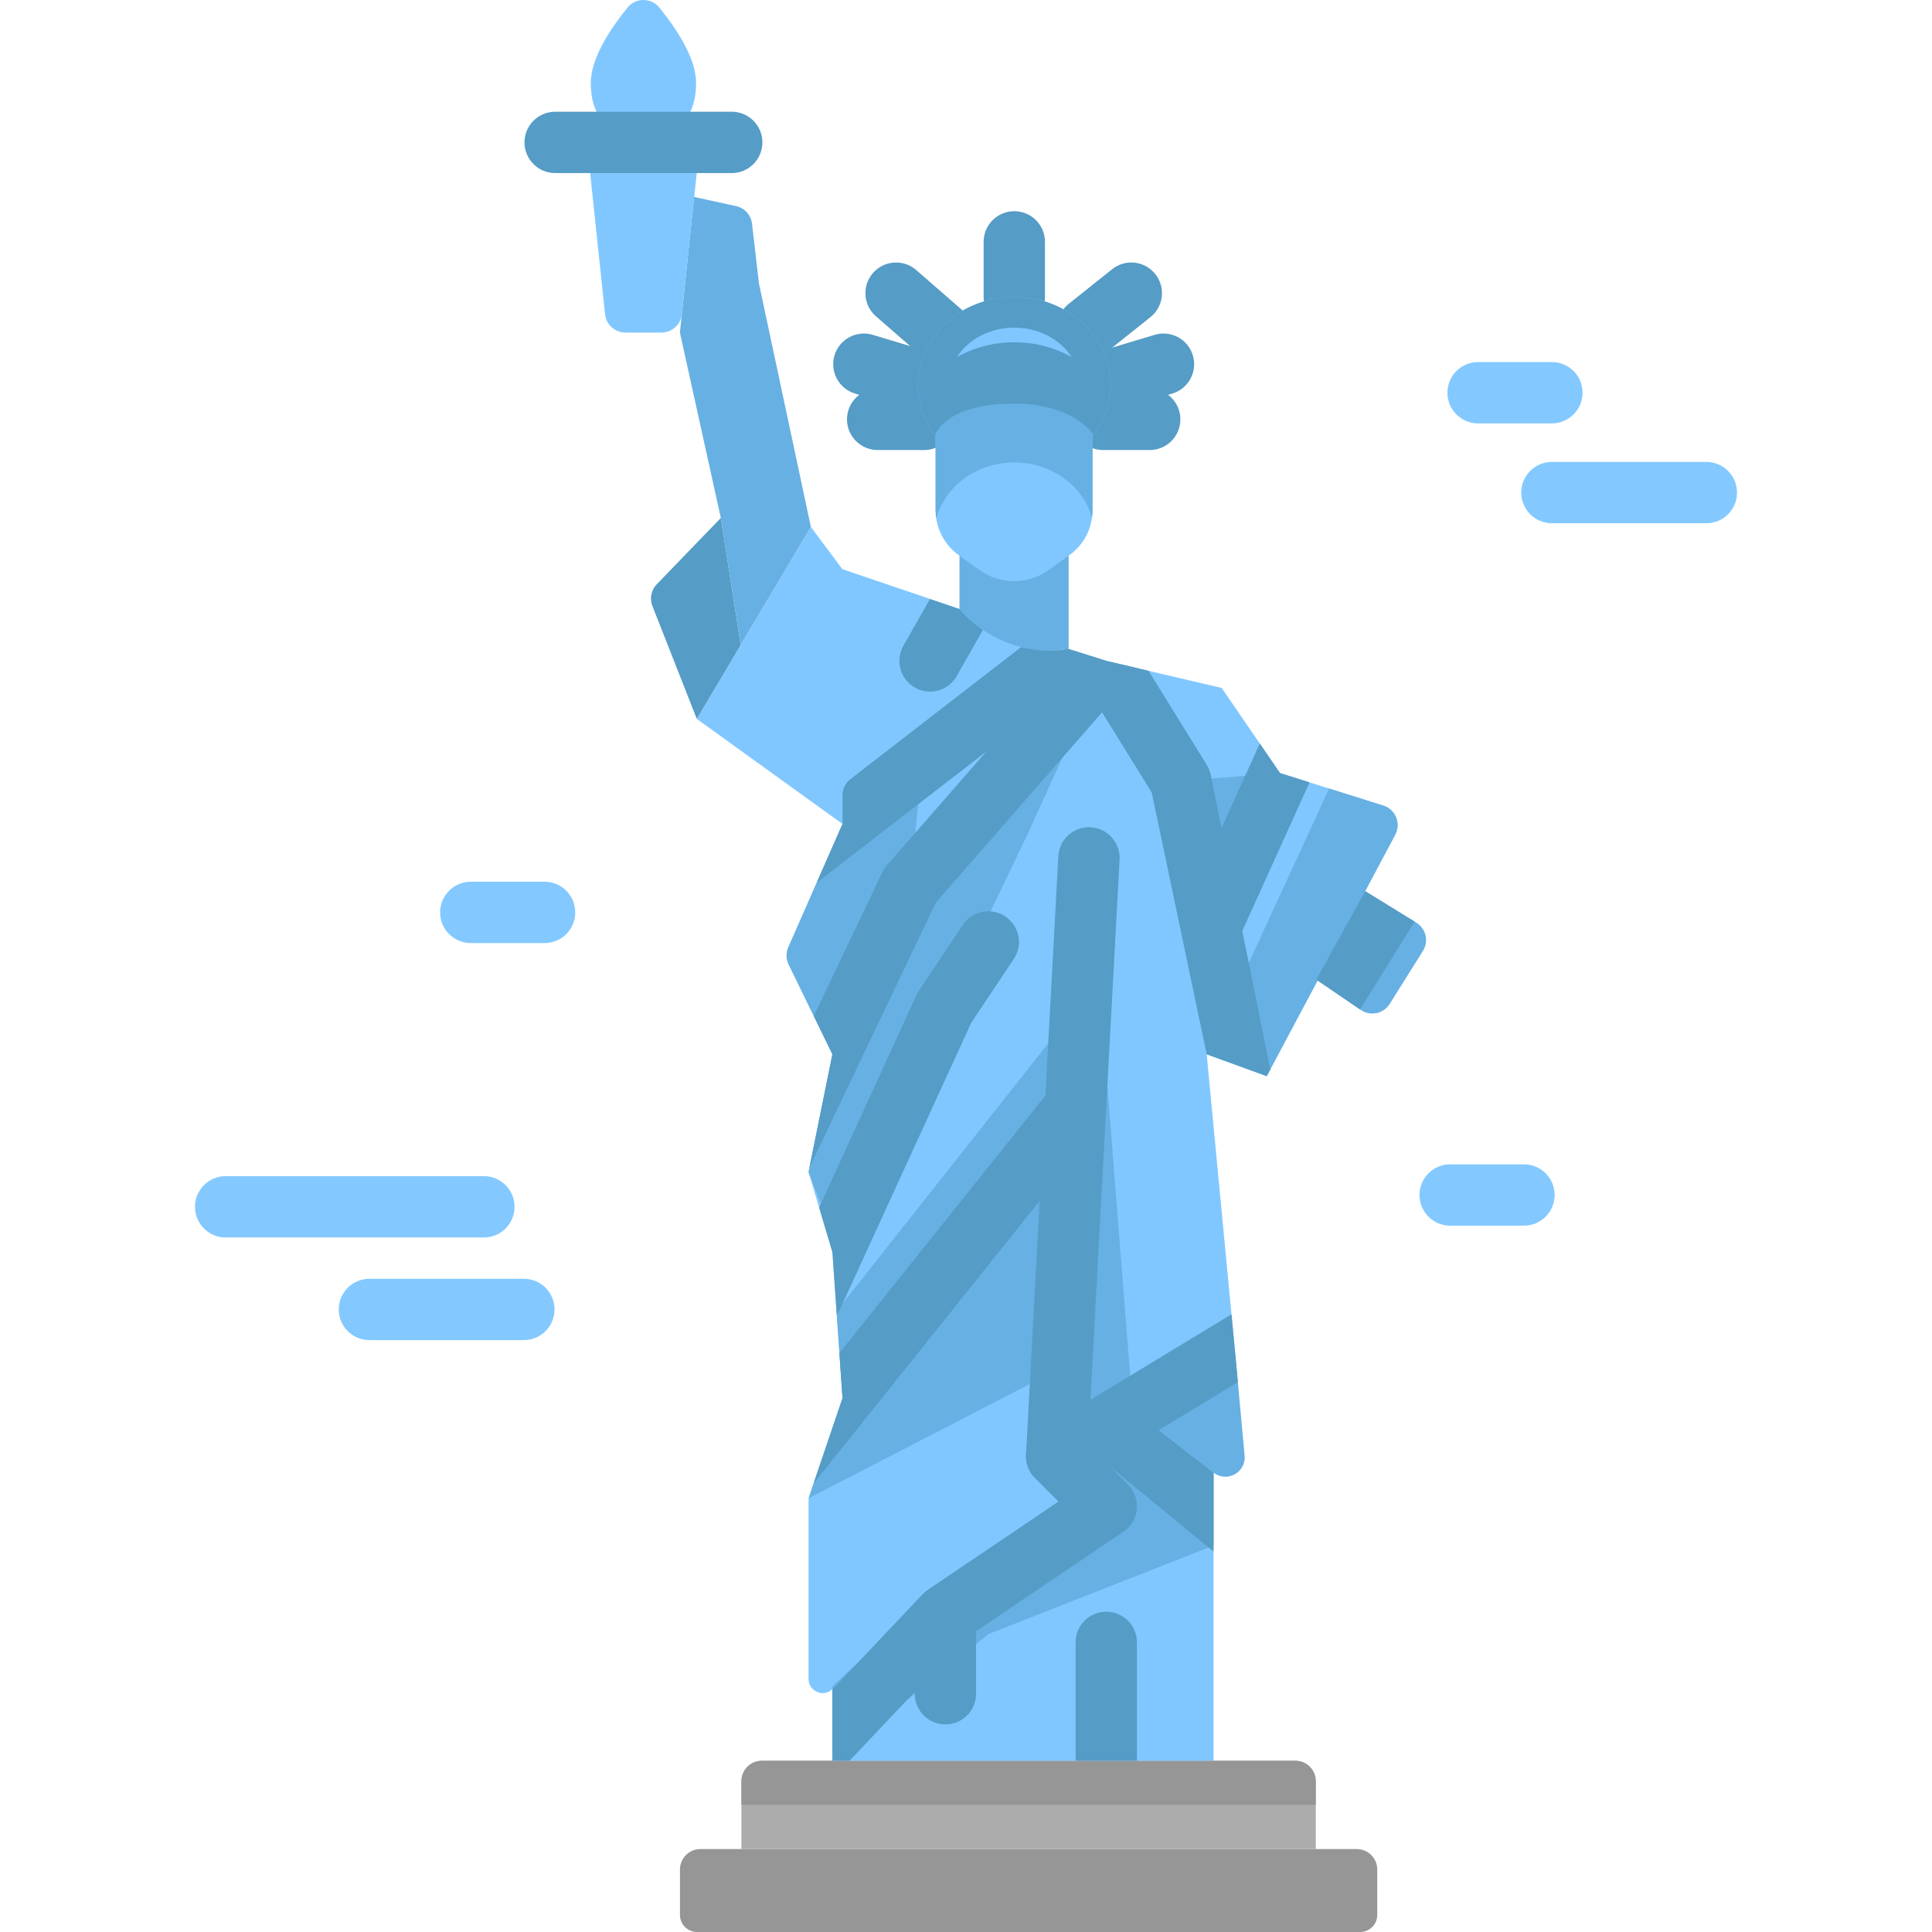 <?xml version="1.0" encoding="iso-8859-1"?>
<!-- Generator: Adobe Illustrator 19.0.0, SVG Export Plug-In . SVG Version: 6.00 Build 0)  -->
<svg version="1.1" id="Capa_1" xmlns="http://www.w3.org/2000/svg" xmlns:xlink="http://www.w3.org/1999/xlink" x="0px" y="0px"
	 viewBox="0 0 512 512" style="enable-background:new 0 0 512 512;" xml:space="preserve">
<path style="fill:#67B0E3;" d="M283.2,145.046h-28.927v16.37l-30.994-10.509v67.457l23.19-43.216c0,0,35.202-2.909,36.731-3.138
	v-26.965H283.2z"/>
<g>
	<path style="fill:#83C9FF;" d="M411.27,112.203h-19.562c-4.489,0-8.127-3.638-8.127-8.127c0-4.489,3.638-8.127,8.127-8.127h19.562
		c4.489,0,8.127,3.638,8.127,8.127C419.397,108.565,415.759,112.203,411.27,112.203z"/>
	<path style="fill:#83C9FF;" d="M452.202,138.67H411.27c-4.489,0-8.127-3.638-8.127-8.127c0-4.489,3.638-8.127,8.127-8.127h40.932
		c4.489,0,8.127,3.638,8.127,8.127C460.329,135.032,456.69,138.67,452.202,138.67z"/>
	<path style="fill:#83C9FF;" d="M403.865,324.815h-19.561c-4.489,0-8.127-3.638-8.127-8.127s3.638-8.127,8.127-8.127h19.562
		c4.489,0,8.127,3.638,8.127,8.127C411.992,321.177,408.353,324.815,403.865,324.815z"/>
	<path style="fill:#83C9FF;" d="M144.322,249.923h-19.562c-4.489,0-8.127-3.638-8.127-8.127c0-4.489,3.638-8.127,8.127-8.127h19.562
		c4.489,0,8.127,3.638,8.127,8.127C152.451,246.285,148.811,249.923,144.322,249.923z"/>
	<path style="fill:#83C9FF;" d="M128.237,327.945H59.798c-4.489,0-8.127-3.638-8.127-8.127c0-4.489,3.638-8.127,8.127-8.127h68.439
		c4.489,0,8.127,3.638,8.127,8.127S132.726,327.945,128.237,327.945z"/>
	<path style="fill:#83C9FF;" d="M138.831,355.144H97.901c-4.489,0-8.127-3.638-8.127-8.127c0-4.489,3.638-8.127,8.127-8.127h40.931
		c4.489,0,8.127,3.638,8.127,8.127S143.319,355.144,138.831,355.144z"/>
</g>
<path style="fill:#969697;" d="M359.564,490.014H185.615c-2.993,0-5.418,2.426-5.418,5.418v12.037c0,2.503,2.028,4.531,4.531,4.531
	h175.725c2.503,0,4.531-2.028,4.531-4.531v-12.037C364.983,492.441,362.557,490.014,359.564,490.014z"/>
<path style="fill:#ACACAD;" d="M348.694,490.014H196.485v-17.975c0-2.993,2.426-5.418,5.418-5.418h141.373
	c2.993,0,5.418,2.426,5.418,5.418v17.975H348.694z"/>
<path style="fill:#969697;" d="M343.276,466.621H201.902c-2.993,0-5.418,2.426-5.418,5.418v6.279h152.209v-6.279
	C348.694,469.047,346.269,466.621,343.276,466.621z"/>
<path style="fill:#81C7FF;" d="M293.173,175.15l-5.591,6.394l-46.402,53.088l-20.578,44.754l-4.941-10.143l-6.658-13.651
	c-0.698-1.432-0.731-3.098-0.09-4.556l7.518-17.099l6.848-15.572l39.098-30.245l19.787-15.312l1.041-0.801L293.173,175.15z"/>
<path style="fill:#67B0E3;" d="M244.456,201.984l-21.172,16.379l-14.366,32.679c-0.641,1.458-0.608,3.123,0.089,4.554l11.594,23.793
	l20.581-44.763L244.456,201.984z"/>
<g>
	<path style="fill:#81C7FF;" d="M300.228,373.652l-20.21,12.267l13.155,13.253l-42.631,19.625l-28.608,27.547l-0.054,0.065
		l-1.279,1.225l0,0c-2.374,2.285-6.329,0.602-6.329-2.693v-47.859l1.344-3.966l7.661-22.573l-0.823-11.975l-0.715-10.306
		l-0.054-0.801l-1.084-15.626l-3.522-11.823l-2.807-9.384l0.26-1.279l6.069-29.962l20.578-44.754l46.402-53.088l5.591-6.394
		l4.475,7.229l15.247,24.588l4.411,46.347v0.022l2.482,26.05l0.488,5.115v0.01l6.079,63.784l0.856,8.995L300.228,373.652z"/>
	<polygon style="fill:#81C7FF;" points="339.228,204.874 326.463,233.081 318.964,249.65 318.964,249.662 317.306,253.314 
		316.818,248.242 315.757,237.037 312.896,206.966 297.649,182.378 293.173,175.15 302.135,177.252 304.367,177.773 
		323.754,182.313 333.853,197.04 	"/>
</g>
<polygon style="fill:#67B0E3;" points="339.229,204.876 317.309,253.34 312.893,206.963 "/>
<g>
	<polygon style="fill:#81C7FF;" points="223.283,218.363 223.283,150.906 214.888,139.628 184.665,190.528 	"/>
	<path style="fill:#81C7FF;" d="M254.273,161.417l-30.989-10.511v67.457l59.917-46.351
		C264.58,174.794,254.273,161.417,254.273,161.417z"/>
</g>
<path style="fill:#67B0E3;" d="M329.836,385.752c0.411,4.461-4.701,7.26-8.238,4.512l0,0l-14.499-11.27l-6.87-5.343l26.982-16.363
	l0.834,8.994L329.836,385.752z"/>
<polygon style="fill:#81C7FF;" points="321.598,390.264 321.598,466.618 220.602,466.618 220.602,446.874 227.971,439.971 
	250.542,418.797 293.173,399.172 280.018,385.918 287.82,381.183 300.228,373.652 307.099,378.994 "/>
<g>
	<path style="fill:#559CC6;" d="M268.797,86.828c-4.489,0-8.127-3.638-8.127-8.127V64.095c0-4.489,3.638-8.127,8.127-8.127
		c4.489,0,8.127,3.638,8.127,8.127v14.606C276.924,83.19,273.285,86.828,268.797,86.828z"/>
	<path style="fill:#559CC6;" d="M288.252,95.039c-2.388,0-4.753-1.047-6.358-3.059c-2.799-3.508-2.224-8.621,1.285-11.422
		l11.557-9.219c3.509-2.798,8.622-2.225,11.422,1.286c2.799,3.508,2.224,8.621-1.285,11.422l-11.557,9.219
		C291.818,94.459,290.029,95.039,288.252,95.039z"/>
	<path style="fill:#559CC6;" d="M294.343,108.848c-3.494,0-6.723-2.272-7.78-5.791c-1.292-4.299,1.146-8.831,5.445-10.122
		l13.987-4.203c4.298-1.296,8.83,1.146,10.122,5.445c1.292,4.299-1.146,8.831-5.445,10.122l-13.987,4.203
		C295.905,108.736,295.117,108.848,294.343,108.848z"/>
	<path style="fill:#559CC6;" d="M304.684,119.265h-12.362c-4.489,0-8.127-3.638-8.127-8.127c0-4.489,3.638-8.127,8.127-8.127h12.362
		c4.489,0,8.127,3.638,8.127,8.127C312.811,115.626,309.173,119.265,304.684,119.265z"/>
	<path style="fill:#559CC6;" d="M251.717,98.23c-1.893,0-3.794-0.657-5.334-1.998l-14.251-12.41
		c-3.385-2.949-3.74-8.082-0.792-11.467c2.948-3.383,8.081-3.74,11.467-0.792l14.251,12.41c3.385,2.949,3.74,8.082,0.792,11.467
		C256.242,97.284,253.985,98.23,251.717,98.23z"/>
	<path style="fill:#559CC6;" d="M242.929,108.848c-0.774,0-1.562-0.111-2.342-0.346l-13.987-4.203
		c-4.299-1.291-6.736-5.823-5.445-10.122c1.291-4.299,5.822-6.74,10.122-5.445l13.987,4.203c4.299,1.291,6.736,5.823,5.445,10.122
		C249.653,106.575,246.425,108.848,242.929,108.848z"/>
	<path style="fill:#559CC6;" d="M244.95,119.265h-12.362c-4.489,0-8.127-3.638-8.127-8.127c0-4.489,3.638-8.127,8.127-8.127h12.362
		c4.489,0,8.127,3.638,8.127,8.127C253.077,115.626,249.439,119.265,244.95,119.265z"/>
</g>
<polygon style="fill:#67B0E3;" points="214.27,310.624 220.6,279.389 241.181,234.627 293.175,175.149 272.59,220.501 
	250.301,267.004 221.683,329.468 "/>
<path style="fill:#559CC6;" d="M293.173,175.15l-9.969-3.142c-4.746,0.715-8.962,0.369-12.592-0.531l-45.23,34.989
	c-1.326,1.026-2.103,2.608-2.103,4.285v7.614l-6.848,15.572l44.961-34.774l-26.332,30.114c-0.488,0.553-0.888,1.181-1.214,1.853
	l-18.183,38.112l4.941,10.143l-6.069,29.962l33.507-70.21l49.61-56.761l4.487-5.126L293.173,175.15z"/>
<g>
	<polygon style="fill:#67B0E3;" points="321.598,390.264 321.598,409.597 261.91,433.057 220.602,466.618 220.602,446.874 
		250.542,418.797 293.173,399.172 280.018,385.918 300.228,373.652 307.099,378.994 	"/>
	<polygon style="fill:#67B0E3;" points="300.233,373.652 288.584,225.701 280.018,385.917 	"/>
</g>
<g>
	<path style="fill:#559CC6;" d="M321.598,390.264v20.903l-31.003-25.455c-1.463-1.203-2.405-2.817-2.774-4.53l12.408-7.532
		l6.87,5.343L321.598,390.264z"/>
	<path style="fill:#559CC6;" d="M250.541,456.989c-4.489,0-8.127-3.638-8.127-8.127v-18.618c0-4.489,3.638-8.127,8.127-8.127
		c4.489,0,8.127,3.638,8.127,8.127v18.618C258.669,453.351,255.03,456.989,250.541,456.989z"/>
	<path style="fill:#559CC6;" d="M307.099,378.994l-14.044,8.517l5.895,5.938c1.701,1.713,2.546,4.108,2.319,6.513
		c-0.238,2.405-1.539,4.584-3.543,5.938l-42.056,28.424l-30.527,32.293h-4.54v-18.855l1.279-1.354l0.054-0.065l6.036-6.372
		l16.493-17.458c0.412-0.434,0.867-0.823,1.354-1.148l34.677-23.429l-6.242-6.297c-1.755-1.766-2.601-4.237-2.298-6.707
		c0.303-2.471,1.713-4.671,3.847-5.96l50.552-30.678l0.856,8.994l0.834,8.994L307.099,378.994z"/>
</g>
<polygon style="fill:#67B0E3;" points="286.531,265.45 285.447,285.552 284.266,307.311 281.285,362.458 214.273,397.08 
	215.617,393.115 223.278,370.542 222.455,358.567 221.686,347.46 "/>
<path style="fill:#559CC6;" d="M280.025,394.045c-0.147,0-0.296-0.004-0.445-0.011c-4.482-0.242-7.919-4.072-7.677-8.554
	l8.565-158.562c0.242-4.483,4.047-7.923,8.555-7.678c4.482,0.242,7.919,4.072,7.677,8.554l-8.565,158.562
	C287.9,390.687,284.313,394.045,280.025,394.045z"/>
<path style="fill:#81C7FF;" d="M366.592,213.491c3.233,1.019,4.748,4.722,3.155,7.714l-33.108,62.189l-0.943,1.777l-15.908-5.787
	l-2.482-26.05v-0.022l1.658-3.652v-0.01l7.499-16.569h0.01l12.754-28.207l7.813,2.46L366.592,213.491z"/>
<path style="fill:#67B0E3;" d="M319.791,279.389l15.902,5.784l34.052-63.969c1.593-2.993,0.077-6.697-3.157-7.714l-14.356-4.517
	L319.791,279.389z"/>
<g>
	<path style="fill:#559CC6;" d="M291.136,298.729l-6.87,8.583l-68.334,85.435c-0.097,0.131-0.206,0.249-0.314,0.369l7.661-22.573
		l-0.823-11.975l55.992-69.992c1.755-2.189,4.4-3.23,7.001-3.023c1.572,0.13,3.11,0.694,4.421,1.755
		C293.379,290.114,293.942,295.229,291.136,298.729z"/>
	<path style="fill:#559CC6;" d="M268.672,254.137l-11.248,16.84l-34.623,75.573c-0.282,0.628-0.639,1.203-1.062,1.712l-0.054-0.801
		l-1.084-15.626l-3.522-11.823l25.834-56.393c0.173-0.39,0.39-0.769,0.629-1.127l11.606-17.382c2.492-3.739,7.542-4.735,11.27-2.243
		C270.156,245.359,271.165,250.398,268.672,254.137z"/>
	<path style="fill:#559CC6;" d="M335.695,285.172l-15.908-5.787L305.213,210l-17.631-28.457l-5.418-8.734l-0.379-0.618l-0.043-0.054
		l1.463-0.13l9.969,3.142l8.962,2.102l2.232,0.52l15.431,24.913c0.509,0.813,0.867,1.723,1.062,2.666l5.603,27.731h0.01
		l10.165,50.314L335.695,285.172z"/>
	<path style="fill:#559CC6;" d="M347.041,207.334l-17.317,38.275c-1.354,3.002-4.313,4.779-7.412,4.779
		c-1.116,0-2.254-0.228-3.337-0.726h-0.01v-0.01c-0.813-0.357-1.528-0.834-2.145-1.409c-2.514-2.308-3.381-6.057-1.907-9.33
		l0.845-1.875l18.097-39.998l5.375,7.835L347.041,207.334z"/>
	<path style="fill:#559CC6;" d="M191.028,137.266l5.27,33.67l-11.634,19.592l-11.771-29.93c-0.776-1.975-0.329-4.221,1.145-5.748
		L191.028,137.266z"/>
</g>
<path style="fill:#67B0E3;" d="M214.888,139.628l-13.752-64.472l-1.843-15.865c-0.267-2.3-1.965-4.175-4.227-4.669l-11.12-2.426
	l-3.764,35.929l10.845,49.14l5.27,33.67L214.888,139.628z"/>
<path style="fill:#559CC6;" d="M254.271,161.42l-7.837-2.658l-7.029,12.372c-2.217,3.903-0.852,8.864,3.051,11.081
	c1.267,0.721,2.647,1.063,4.007,1.063c2.829,0,5.577-1.479,7.074-4.114l6.948-12.227C256.412,164.184,254.271,161.42,254.271,161.42
	z"/>
<path style="fill:#67B0E3;" d="M348.846,259.613l12.936-23.451l13.564,8.351c2.564,1.579,3.349,4.944,1.748,7.495l-8.819,14.049
	c-1.634,2.603-5.102,3.327-7.641,1.596L348.846,259.613z"/>
<polygon style="fill:#559CC6;" points="348.846,259.613 361.782,236.163 374.881,244.248 360.426,267.51 "/>
<g>
	<path style="fill:#81C7FF;" d="M185.501,37.739h-29.962l4.805,45.538c0.29,2.757,2.616,4.849,5.389,4.849h9.575
		c2.772,0,5.097-2.093,5.389-4.849L185.501,37.739z"/>
	<path style="fill:#81C7FF;" d="M184.469,21.951c0,10.674-6.245,13.971-13.95,13.971c-7.705,0-13.95-3.298-13.95-13.971
		c0-6.796,5.655-14.943,9.764-19.967c2.164-2.646,6.209-2.646,8.373,0C178.814,7.008,184.469,15.156,184.469,21.951z"/>
</g>
<g>
	<path style="fill:#559CC6;" d="M193.915,45.866h-46.793c-4.489,0-8.127-3.638-8.127-8.127s3.638-8.127,8.127-8.127h46.793
		c4.489,0,8.127,3.638,8.127,8.127S198.404,45.866,193.915,45.866z"/>
	<path style="fill:#559CC6;" d="M301.3,435.246v31.372h-16.254v-31.372c0-4.497,3.641-8.127,8.127-8.127
		C297.66,427.119,301.3,430.75,301.3,435.246z"/>
</g>
<path style="fill:#81C7FF;" d="M283.389,147.136l-5.5,3.94c-5.47,3.919-12.829,3.919-18.299,0l-5.5-3.94
	c-3.857-2.763-6.144-7.216-6.144-11.96V97.9h41.588v37.277C289.534,139.92,287.246,144.374,283.389,147.136z"/>
<path style="fill:#67B0E3;" d="M289.533,106.718v28.457c0,0.682-0.054,1.354-0.152,2.026c-2.33-8.409-10.652-14.64-20.59-14.64
	c-10.024,0-18.411,6.35-20.643,14.89c-0.119-0.748-0.206-1.507-0.206-2.276v-28.305c3.327-4.291,8.192-7.499,13.871-8.973h13.968
	C281.394,99.349,286.206,102.513,289.533,106.718z"/>
<path style="fill:#81C7FF;" d="M294.344,102.036c0,4.931-1.679,9.515-4.552,13.286c-0.076-0.422-0.151-0.845-0.26-1.257
	c-2.092-8.712-10.576-15.236-20.741-15.236c-10.359,0-18.964,6.783-20.849,15.746c-0.054,0.25-0.097,0.498-0.141,0.748
	c-2.871-3.771-4.552-8.355-4.552-13.286c0-12.885,11.432-23.33,25.542-23.33C282.911,78.705,294.344,89.152,294.344,102.036z"/>
<path style="fill:#559CC6;" d="M268.792,78.705c-14.109,0-25.541,10.447-25.541,23.33c0,4.931,1.68,9.515,4.552,13.286
	c0.044-0.25,2.74-8.365,20.99-8.365c15.509,0,20.925,7.943,21.001,8.365c2.871-3.771,4.552-8.355,4.552-13.286
	C294.344,89.152,282.911,78.705,268.792,78.705z M268.792,86.833c6.545,0,12.245,3.153,15.225,7.813
	c-4.443-2.514-9.666-3.944-15.225-3.944s-10.772,1.43-15.215,3.944C256.557,89.987,262.257,86.833,268.792,86.833z"/>
<g>
</g>
<g>
</g>
<g>
</g>
<g>
</g>
<g>
</g>
<g>
</g>
<g>
</g>
<g>
</g>
<g>
</g>
<g>
</g>
<g>
</g>
<g>
</g>
<g>
</g>
<g>
</g>
<g>
</g>
</svg>
